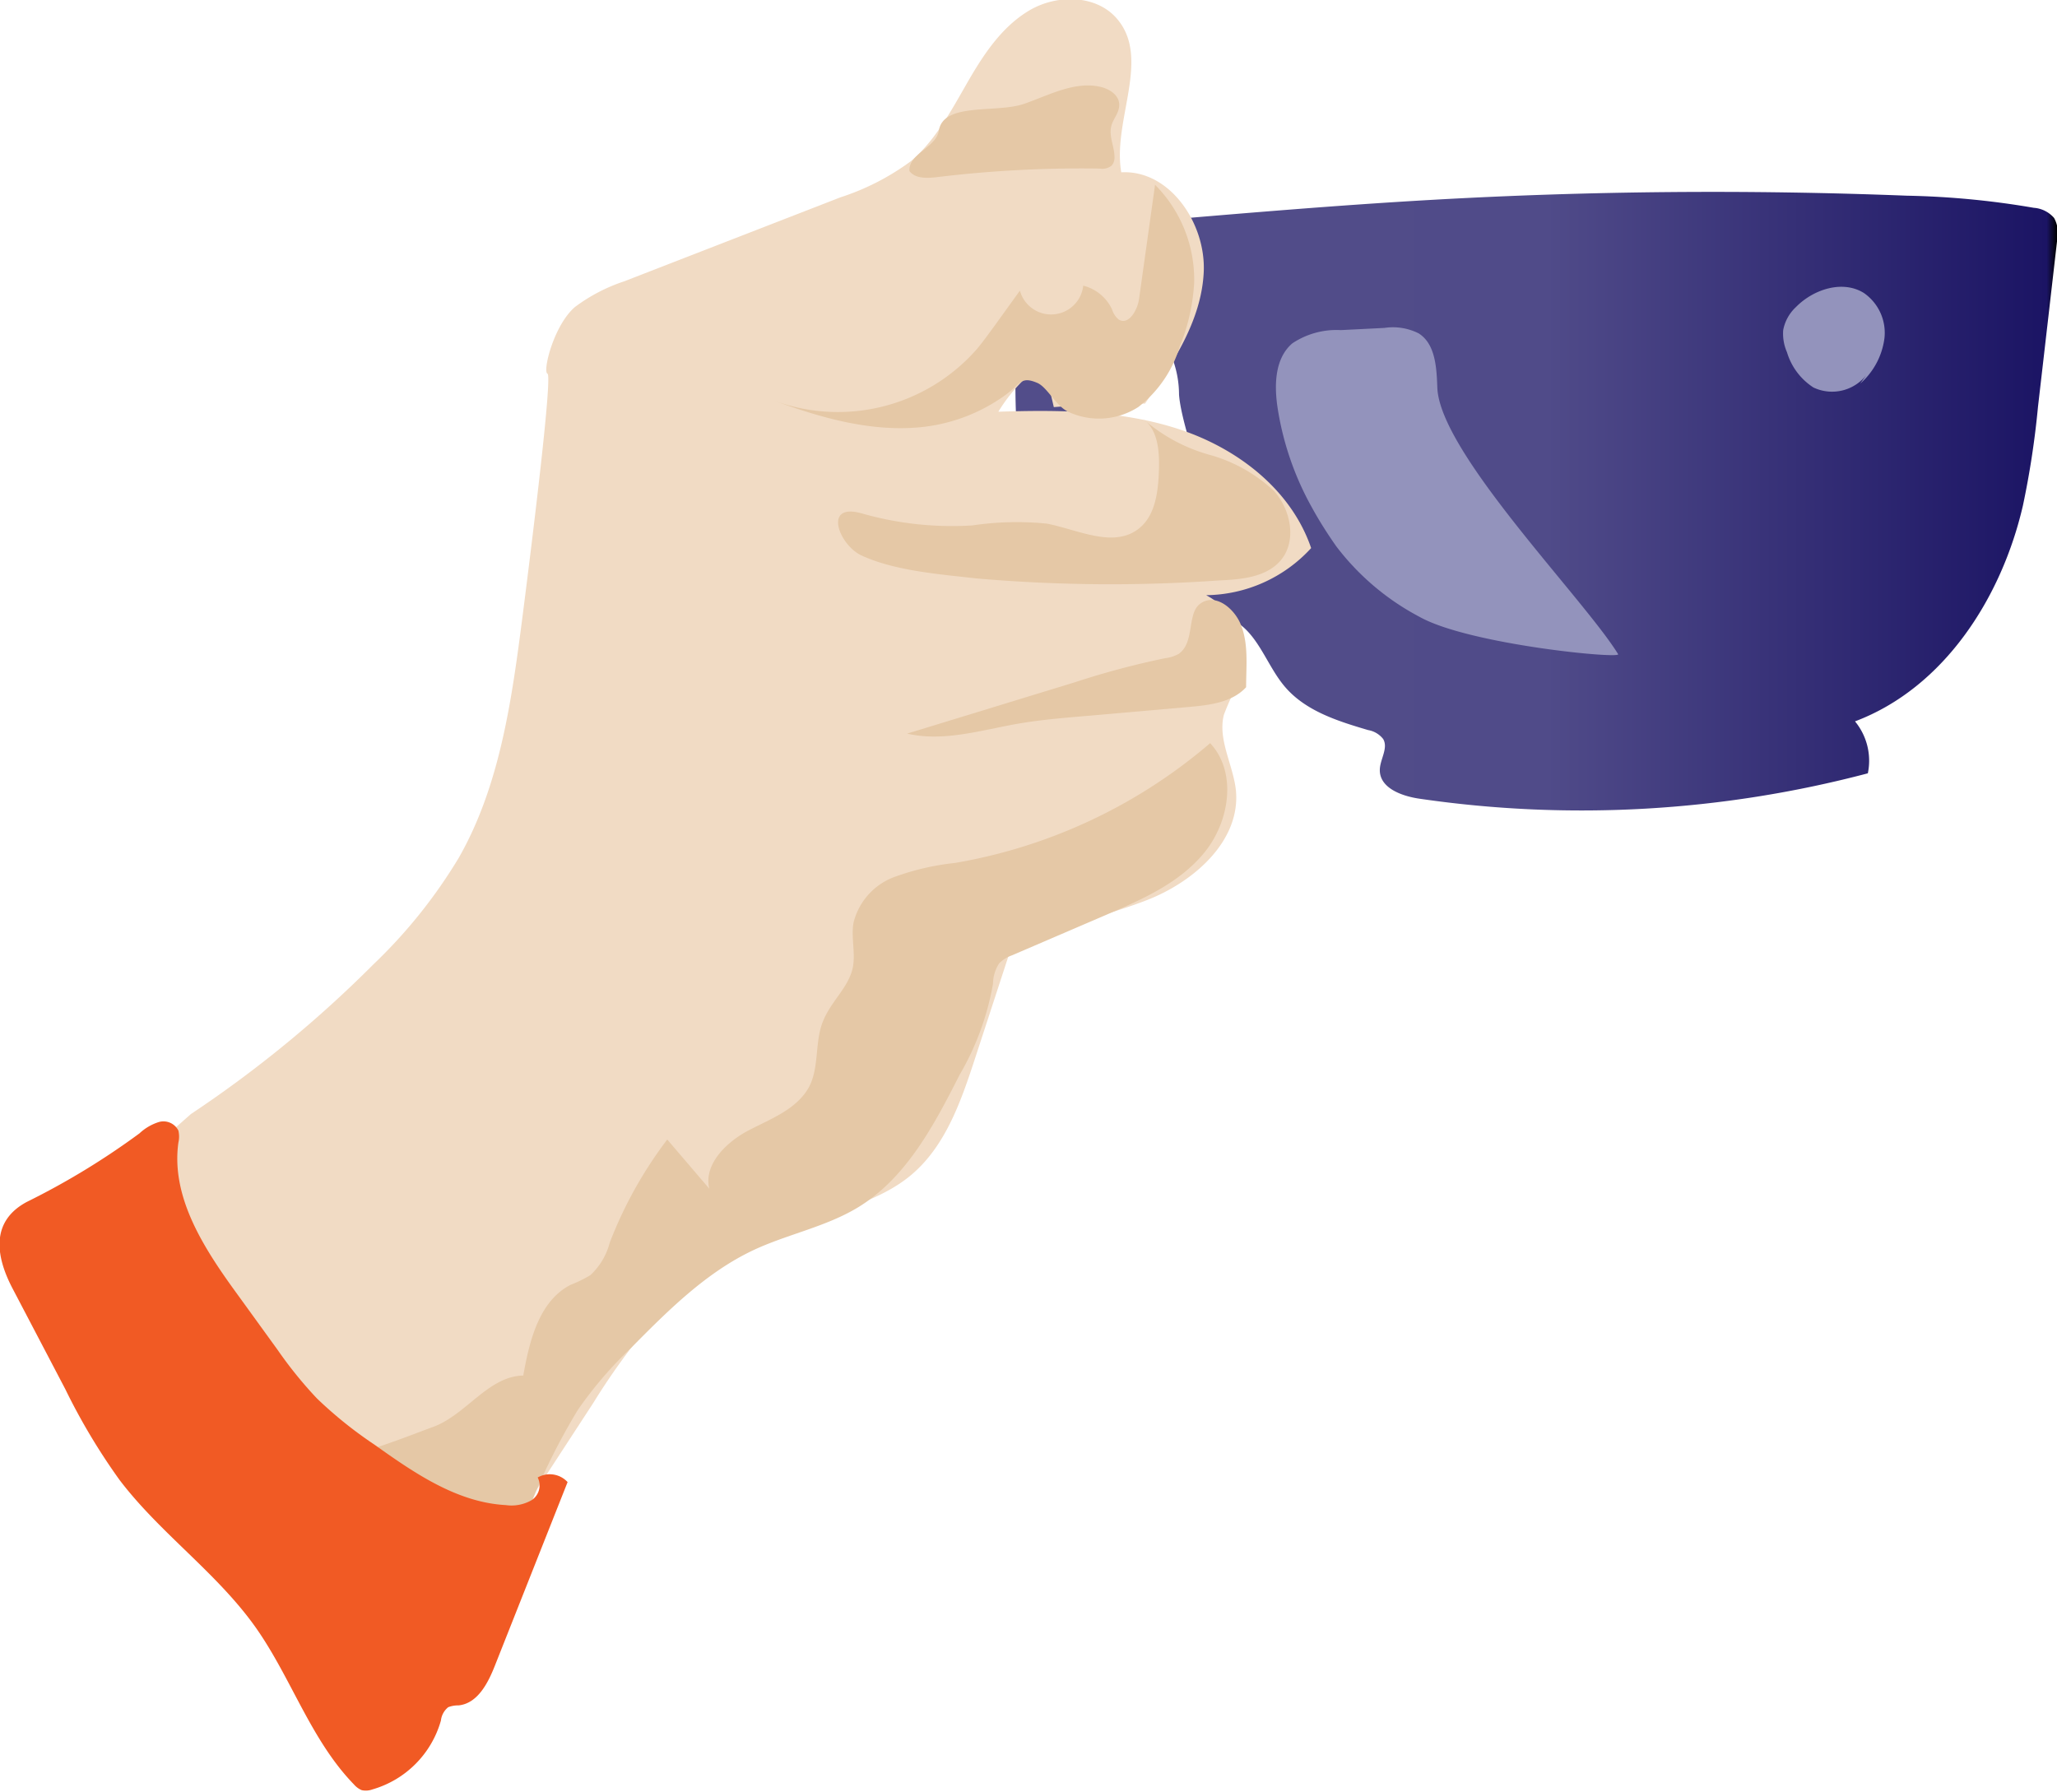 <svg xmlns="http://www.w3.org/2000/svg" xmlns:xlink="http://www.w3.org/1999/xlink" viewBox="0 0 169.86 148">
  <defs>
    <style>
      .cls-1 {
        fill: url("#linear-gradient");
      }
      .cls-2 {
        fill: #9393bc;

      }
      .cls-3 {
        fill: #f1dbc4;
      }
      .cls-4 {
        fill: #e5c8a6;
      }
      .cls-5 {
        fill: #f15a24;
      }
        }

    </style>
    <linearGradient id="linear-gradient" x1="83.78" y1="41.4" x2="169.86" y2="41.4" gradientUnits="userSpaceOnUse">
      <stop offset="0" stop-color="#524d8a"/>
      <stop offset="0.51" stop-color="#504b89"/>
      <stop offset="0.99" stop-color="#1b1464"/>
      <stop offset="1"/>
    </linearGradient>
  </defs>
  <title>Asset 2</title>
  <g id="Layer_2" data-name="Layer 2">
    <g id="Layer_1-2" data-name="Layer 1">
      <path
        class="cls-1"
        d="M169.62,18a2.44,2.44,0,0,0-1.68-.84,69.22,69.22,0,0,0-10.47-1c-13.05-.51-26.13-.4-39.17.34-7.77.44-15.52,1.1-23.27,1.76,1.79,6.24-1,2.45-5.18,2.78a6.46,6.46,0,0,0-5,4,16.55,16.55,0,0,0-1,6.67c0,4.16.33,8.44,2.16,12.17s5.48,6.81,9.63,6.93c2.07.06,4.29-.58,6.14.37,2.11,1.08,2.79,3.74,4.33,5.54,1.71,2,4.36,2.83,6.87,3.57a2,2,0,0,1,1.24.74c.44.77-.28,1.69-.28,2.57,0,1.49,1.83,2.15,3.3,2.36a92.62,92.62,0,0,0,37-2.1,5.11,5.11,0,0,0-1.06-4.29c7.35-2.77,12.11-10.2,13.87-17.84a72,72,0,0,0,1.24-8.14q.81-7,1.61-14A2.51,2.51,0,0,0,169.62,18ZM94,42a13.91,13.91,0,0,1-2.8-10.15,5.52,5.52,0,0,1,1.14-2.8,2.76,2.76,0,0,1,2.73-1,2.93,2.93,0,0,1,1.85,1.85,8.54,8.54,0,0,1,.44,2.67c.12,1.93,1.59,6.28,2.26,8.12.39,1,0,0,.23,1C100.83,46.23,95.43,44,94,42Z"/>
      <path
        class="cls-2"
        d="M110.34,45.11c-.7-1-1.4-2.09-2-3.19a24.51,24.51,0,0,1-2.83-8.17c-.3-1.91-.26-4.15,1.21-5.4a6.57,6.57,0,0,1,4-1.09l3.59-.18a4.73,4.73,0,0,1,2.84.45c1.39.88,1.48,2.84,1.54,4.49.21,5.38,12.09,17.39,14.93,22,.26.42-12.26-.79-16.36-3.06A20.84,20.84,0,0,1,110.34,45.11Z"/>
      <path class="cls-2" d="M153.61,31.68a6,6,0,0,0,2-3.74,4,4,0,0,0-1.69-3.74c-1.75-1.1-4.17-.32-5.62,1.16a3.47,3.47,0,0,0-1.05,1.9,3.81,3.81,0,0,0,.31,1.82A5.26,5.26,0,0,0,149.75,32a3.6,3.6,0,0,0,4.58-1.33"/>
      <path
        class="cls-3"
        d="M15.76,92A97.68,97.68,0,0,0,30.81,79.66a42.22,42.22,0,0,0,7.09-8.85c3.41-6,4.37-13.09,5.26-20,.8-6.25,2.47-19.77,2.05-19.95s.51-4,2.27-5.51a14.22,14.22,0,0,1,4.07-2.12l17.84-6.93a20.31,20.31,0,0,0,5.84-3c2-1.7,3.29-4.11,4.61-6.41s2.82-4.62,5.11-6,5.56-1.35,7.28.65c2.84,3.3-.38,8.4.36,12.69,4-.22,7,4.22,6.81,8.24s-2.56,7.56-4.85,10.86q-3.76,0-7.53.29L86.18,30a13.4,13.4,0,0,0-3.74,4c5-.16,10.19-.13,15,1.47s9.2,5,10.83,9.79a11.93,11.93,0,0,1-8.67,3.89,5.78,5.78,0,0,1,2.75,7.09,21.42,21.42,0,0,0-1.29,2.8c-.51,2.07.78,4.13,1,6.25.38,4.12-3.41,7.48-7.25,9S86.62,76.52,83.26,79l-2.74,8.39c-1.14,3.48-2.39,7.13-5.15,9.53s-6.78,3.17-10.31,4.51a28.2,28.2,0,0,0-11.22,7.73A55.47,55.47,0,0,0,49,115.84l-9.78,15c-2-3.66-5.78-5.84-9.13-8.29A49.32,49.32,0,0,1,12.48,98.44a7.7,7.7,0,0,1-.54-3.06"/>
      <path
        class="cls-4"
        d="M27.2,120.3c1.68.29,6.94-1.89,8.55-2.46,2.75-1,4.55-4.19,7.46-4.25.51-2.88,1.31-6.16,3.91-7.49a10.27,10.27,0,0,0,1.63-.8,5.55,5.55,0,0,0,1.6-2.68A34.58,34.58,0,0,1,55.1,94.1l3.47,4.06c-.48-2,1.4-3.85,3.26-4.82s4-1.75,5-3.62c.83-1.64.44-3.66,1.12-5.36S70,81.63,70.4,80c.28-1.24-.14-2.55.08-3.8a5.41,5.41,0,0,1,3.32-3.76,21.14,21.14,0,0,1,5.07-1.18,43.66,43.66,0,0,0,21.06-9.89c2.23,2.39,1.62,6.44-.45,9s-5.2,3.92-8.21,5.21l-7.7,3.31a2.76,2.76,0,0,0-1.06.66A3.13,3.13,0,0,0,82,81.23a22.59,22.59,0,0,1-2.76,7.53c-2.1,4.14-4.39,8.49-8.35,10.92-2.65,1.62-5.8,2.22-8.62,3.53-3.94,1.84-7.09,5-10.15,8.09a32.64,32.64,0,0,0-4.41,5.14,53.21,53.21,0,0,0-4.1,8.33c-2.11,5.1.09,6.28-6.69,2.36C32.92,124.81,28.44,123.81,27.2,120.3Z"/>
      <path
        class="cls-4"
        d="M97.33,54a3,3,0,0,1-1.1.35,67.93,67.93,0,0,0-7.5,2L74.91,60.58c3,.7,6.08-.28,9.11-.81,1.73-.3,3.49-.46,5.25-.61l8.91-.78c1.7-.15,3.56-.37,4.72-1.63,0-1.75.22-3.58-.45-5.2-.53-1.3-2.09-2.62-3.35-1.69C98,50.67,98.68,53.06,97.33,54Z"/>
      <path
        class="cls-4"
        d="M100.7,47.93c1.84-.08,3.9-.27,5.08-1.68,1.32-1.61.81-4.15-.57-5.7a12.78,12.78,0,0,0-5.36-3,14,14,0,0,1-5.44-2.94c1.23.91,1.34,2.69,1.29,4.22-.06,1.8-.3,3.83-1.75,4.89-2.09,1.54-5,0-7.51-.48a25,25,0,0,0-6.16.15,27.12,27.12,0,0,1-9.14-1c-3.22-.9-1.85,2.62,0,3.48,2.74,1.27,6.46,1.55,9.43,1.89A127.74,127.74,0,0,0,100.7,47.93Z"/>
      <path
        class="cls-4"
        d="M84.55,8.58c2.08-.72,4.21-1.91,6.35-1.4.72.17,1.47.66,1.52,1.39s-.51,1.22-.66,1.87c-.2.83.27,1.67.27,2.52a1,1,0,0,1-.24.72,1.27,1.27,0,0,1-1,.24,99,99,0,0,0-13.44.71c-.8.09-1.75.14-2.25-.5-.11-1.43,2.22-1.94,2.43-3.36C77.92,8.43,82.29,9.36,84.55,8.58Z"/>
      <path
        class="cls-4"
        d="M75.78,35.3c-4,.33-8-.8-11.82-2.2a15.26,15.26,0,0,0,16.73-4.3c.46-.55.88-1.14,1.31-1.72L84.22,24a2.67,2.67,0,0,0,5.23-.41,3.58,3.58,0,0,1,2.37,1.94,1.77,1.77,0,0,0,.55.85c.81.52,1.56-.75,1.69-1.7l1.32-9.42a11.1,11.1,0,0,1,3.23,8.09,16.28,16.28,0,0,1-1.19,5.26,9.91,9.91,0,0,1-3.42,5,6,6,0,0,1-5.8.39c-1-.48-1.71-2-2.52-2.37-1.4-.6-1.37.06-2.67,1A14.34,14.34,0,0,1,75.78,35.3Z"/><path
        class="cls-5"
        d="M11.52,93.59a4.15,4.15,0,0,1,1.62-.94,1.38,1.38,0,0,1,1.59.71,2.19,2.19,0,0,1,0,1c-.64,4.62,2.24,8.92,5,12.7l3.2,4.42a34.12,34.12,0,0,0,3.24,4,34.24,34.24,0,0,0,4.74,3.81c3.3,2.35,6.82,4.78,10.86,5a3.35,3.35,0,0,0,2.1-.39,1.45,1.45,0,0,0,.53-1.89,2,2,0,0,1,2.47.38l-6,15.15c-.57,1.45-1.43,3.13-3,3.29a2.26,2.26,0,0,0-.86.15,1.65,1.65,0,0,0-.6,1.1,8.25,8.25,0,0,1-5.66,5.69,1.57,1.57,0,0,1-.88.06,1.72,1.72,0,0,1-.64-.47c-3.57-3.67-5.17-8.8-8.14-13-3.2-4.5-7.88-7.75-11.22-12.15a51.6,51.6,0,0,1-4.48-7.5l-4.37-8.34c-1.45-2.78-1.72-5.56,1.2-7.12A61.79,61.79,0,0,0,11.52,93.59Z"/></g>
  </g>
</svg>
